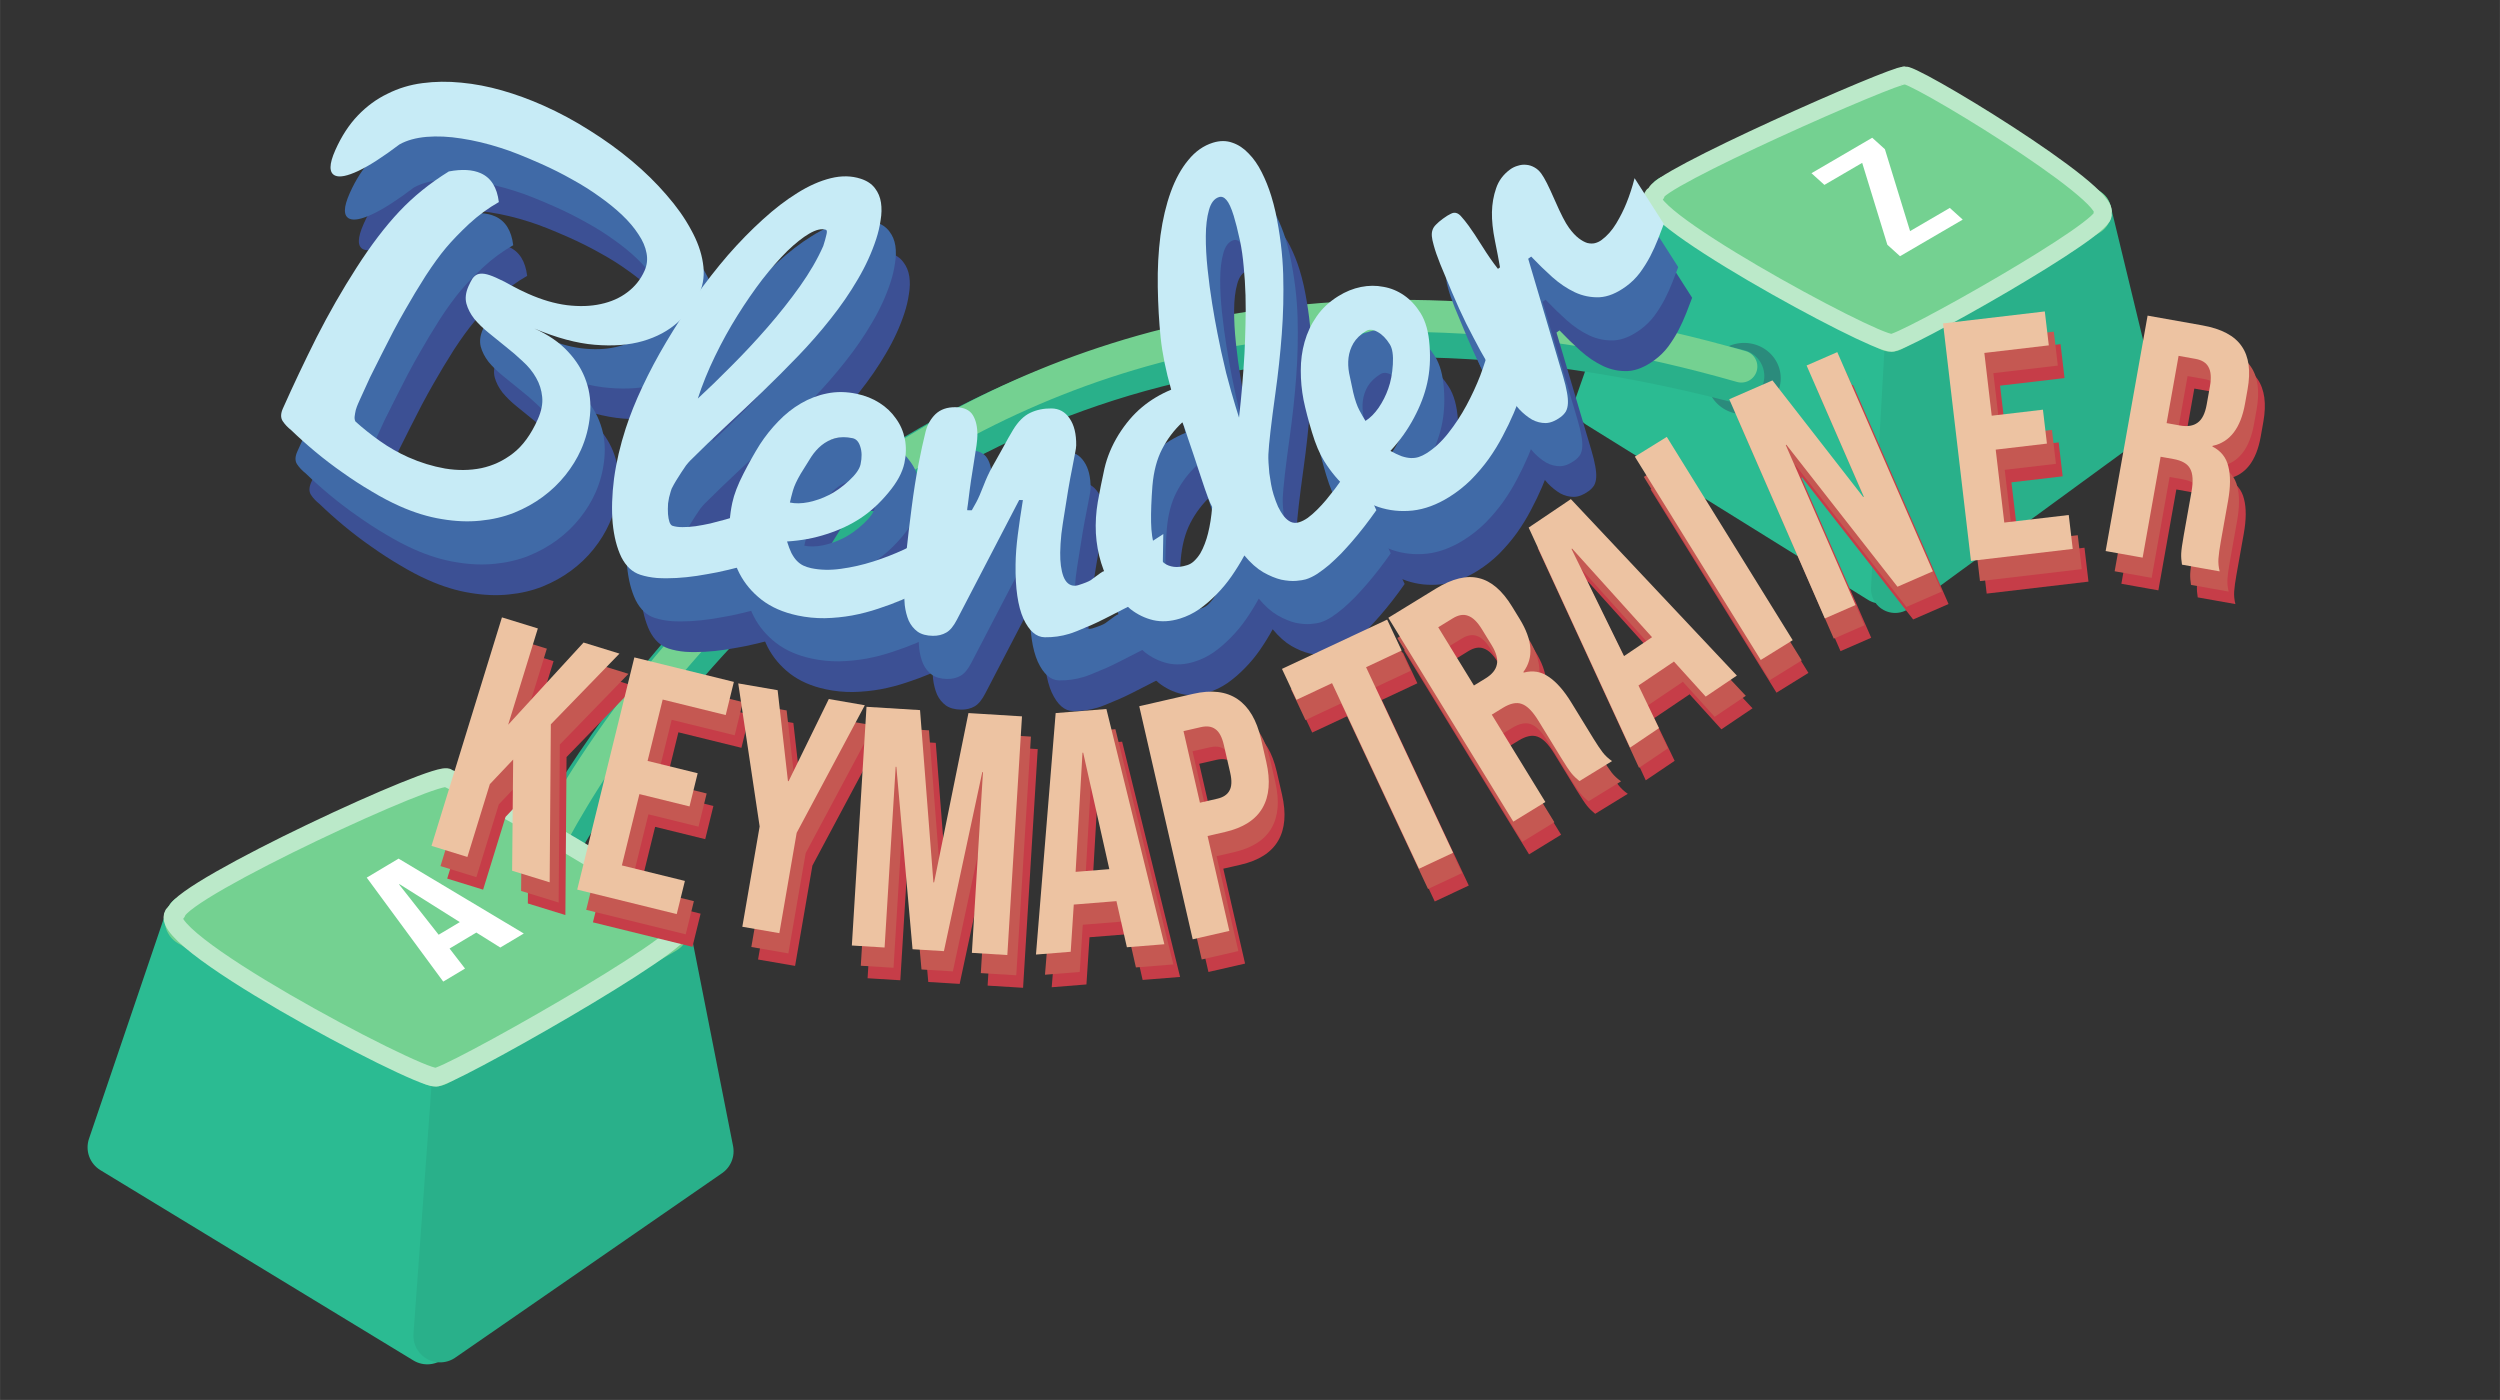 <?xml version="1.0" encoding="UTF-8"?>
<svg id="svg8" width="1405.1" height="786.81" version="1.1" viewBox="0 0 371.76 208.18" xmlns="http://www.w3.org/2000/svg" xmlns:cc="http://creativecommons.org/ns#" xmlns:dc="http://purl.org/dc/elements/1.1/" xmlns:rdf="http://www.w3.org/1999/02/22-rdf-syntax-ns#">
 <rect x="0" y="0" width="371.76" height="208.18" fill="#333333" stroke="none"/>
 <path id="path894" d="m237.8 60.12 10.708-30.494 32.683 19.085-1.496 37.447z" fill="#2bbb92" fill-rule="evenodd" stroke="#2bbb92" stroke-dashoffset="1107.4" stroke-linejoin="round" stroke-width="7.187"/>
 <path id="path896" d="m281.82 87.557 35.798-26.154-7.235-29.888-26.553 20.421z" fill="#29b08a" fill-rule="evenodd" stroke="#29b08a" stroke-dashoffset="1107.4" stroke-linejoin="round" stroke-width="7.187"/>
 <path id="path892" d="m281.19 48.711 29.192-17.195-27.226-17.878-34.648 15.988z" fill="#74d191" fill-rule="evenodd" stroke="#74d191" stroke-dashoffset="1107.4" stroke-linejoin="round" stroke-width="7.187"/>
 <path id="path991" d="m281.24 50.966c0.887 0.615 33.149-17.525 31.406-19.207 1.894-2.792-29.458-21.757-29.492-20.506-1.101-0.358-37.745 15.768-36.894 17.586-5.498 1.768 32.283 22.269 34.98 22.126z" fill="none" stroke="#bbe9c9" stroke-dashoffset="1107.4" stroke-linejoin="round" stroke-width="2.646"/>
 <path id="path1157" d="m280.66 36.397-3.743-12.18-5.619 3.28-1.923-1.739 9.037-5.274 1.884 1.704 3.743 12.18 5.909-3.449 1.923 1.739-9.327 5.443z" fill="#fff"/>
 <path id="path989" d="m258.26 51.103a5.299 5.498 82.32 0 1 6.441 4.133 5.299 5.498 82.32 0 1-4.345 6.257 5.299 5.498 82.32 0 1-6.442-4.132 5.299 5.498 82.32 0 1 4.344-6.258" fill="#2b8b7c" style="paint-order:markers stroke fill"/>
 <path id="path890" d="m66.765 160.64s39.968-143.93 191.63-104.72" fill="none" stroke="#29b08a" stroke-dashoffset="1107.4" stroke-linecap="round" stroke-linejoin="round" stroke-width="7.934"/>
 <path id="path927" d="m80.546 127.3c6.997-14.483 59.013-106.99 178.4-72.793" fill="none" stroke="#74d191" stroke-dashoffset="1107.4" stroke-linecap="round" stroke-linejoin="round" stroke-width="4.763"/>
 <path id="path872" d="m16.983 170.62 11.471-33.776 36.301 20.725-1.222 41.353z" fill="#2bbb92" fill-rule="evenodd" stroke="#2bbb92" stroke-dashoffset="1107.4" stroke-linejoin="round" stroke-width="7.934"/>
 <path id="path876" d="m65.44 198.63 39.677-27.432-6.572-33.252-30.272 21.677z" fill="#29b08a" fill-rule="evenodd" stroke="#29b08a" stroke-dashoffset="1107.4" stroke-linejoin="round" stroke-width="7.934"/>
 <path id="path874" d="m64.756 157.57 33.79-19.624-32.023-19.114-38.069 18.013z" fill="#74d191" fill-rule="evenodd" stroke="#74d191" stroke-dashoffset="1107.4" stroke-linejoin="round" stroke-width="7.934"/>
 <path id="path1154" d="m54.53 130.51 4.736-2.826 18.621 11.137-3.496 2.086-3.614-2.261 0.043 0.038-3.973 2.371 2.3 2.982-3.242 1.935zm13.841 6.615-8.97-5.644-0.064 0.038 5.888 7.484z" fill="#fff"/>
 <path id="path993" d="m64.752 160.18c0.938 0.65 38.246-20.387 36.404-22.164 1.978-2.951-33.419-22.015-34.588-22.292-0.763-1.477-39.371 16.353-40.338 19.933-5.603 2.905 35.672 24.675 38.522 24.523z" fill="none" stroke="#bbe9c9" stroke-dashoffset="1107.4" stroke-linejoin="round" stroke-width="2.796"/>
 <path id="path1039" d="m63.614 32.451q-3.7 2.802-6.132 3.944-2.432 1.142-3.439 0.693-1.385-0.617 0.031-3.795 1.374-3.084 3.348-5.146t4.421-3.236q2.429-1.219 5.189-1.573 2.806-0.372 5.765-0.072 3.005 0.282 6.082 1.163 3.078 0.881 6.13 2.24 3.556 1.584 6.905 3.717 3.363 2.102 6.247 4.518 2.884 2.416 5.145 5.045 2.275 2.597 3.655 5.173 1.425 2.558 1.78 4.979 0.386 2.435-0.525 4.481-1.079 2.423-3.201 4.307-2.09 1.898-5.211 2.808-3.075 0.893-7.147 0.55-4.04-0.329-8.991-2.421 3.115 1.388 4.996 3.432 1.894 2.013 2.711 4.413 0.831 2.369 0.566 5.08-0.251 2.679-1.33 5.102-0.883 1.983-2.329 3.79-1.446 1.807-3.357 3.219-1.911 1.412-4.259 2.365-2.334 0.922-5.052 1.182-2.687 0.274-5.702-0.239-3.029-0.482-6.27-1.926-2.046-0.911-4.185-2.204-2.154-1.261-4.272-2.77-2.101-1.464-4.055-3.089-1.954-1.625-3.614-3.232-0.783-0.613-1.279-1.362-0.465-0.735 0.04-1.868 2.327-5.224 5.018-10.588 2.722-5.35 5.924-10.335 3.215-5.017 6.366-8.365 3.151-3.348 7.368-5.958 2.921-0.547 4.747 0.266 2.297 1.023 2.69 4.291-2.317 1.306-4.421 3.236-2.072 1.943-3.434 3.562-1.362 1.618-3.022 4.16-1.629 2.556-3.044 5.056-0.816 1.409-1.755 3.178-0.893 1.752-1.759 3.441-0.865 1.689-1.699 3.392-0.788 1.685-1.489 3.259-0.112 0.252-0.308 0.692-0.196 0.441-0.344 0.941-0.116 0.514-0.172 0.979-0.042 0.434 0.125 0.735 1.639 1.484 3.646 2.906 2.007 1.422 4.21 2.403 2.675 1.192 5.473 1.684 2.812 0.461 5.38-0.055 2.582-0.547 4.714-2.2 2.177-1.67 3.691-5.069 0.813-1.825 0.653-3.329-0.146-1.536-0.914-2.859-0.737-1.309-1.974-2.426-1.192-1.134-2.534-2.185-1.297-1.068-2.576-2.09-1.248-1.008-2.128-2.08-0.835-1.089-1.149-2.247-0.3-1.19 0.317-2.574 0.294-0.661 0.568-1.105 0.319-0.461 0.742-0.65 0.455-0.175 1.091-0.08 0.668 0.109 1.675 0.558 1.353 0.603 2.399 1.219 1.091 0.599 2.381 1.174 3.021 1.346 5.767 1.701 2.791 0.338 5.051-0.164 2.292-0.488 3.947-1.749 1.701-1.279 2.556-3.199 0.561-1.259 0.299-2.62-0.247-1.392-1.204-2.799-0.912-1.424-2.394-2.839-1.482-1.414-3.377-2.749-1.881-1.366-4.094-2.578-2.199-1.244-4.559-2.295-3.808-1.696-6.029-2.384-3.035-0.975-5.861-1.404-2.78-0.447-5.208-0.246-2.396 0.215-4.006 1.119z" fill="#3c5094"/>
 <path id="path1041" d="m99.411 96.442q-1.769-0.576-2.807-2.617-0.995-2.063-1.288-5.057-0.261-2.983 0.204-6.636 0.508-3.675 1.745-7.475 0.949-2.916 2.484-6.184 1.546-3.301 3.549-6.67 2.003-3.369 4.311-6.676 2.341-3.296 4.848-6.211 2.54-2.905 5.16-5.276 2.631-2.404 5.169-3.969 2.549-1.597 4.953-2.192 2.404-0.594 4.467 0.078 1.409 0.459 2.112 1.412 0.715 0.921 0.897 2.14 0.183 1.219-0.058 2.626-0.197 1.385-0.645 2.761-1.003 3.079-2.768 6.055-1.722 2.954-3.99 5.802-2.224 2.826-4.853 5.558t-5.377 5.387q-2.738 2.623-5.487 5.17-2.706 2.525-5.173 4.982-0.27 0.274-0.638 0.734-0.334 0.471-0.701 1.04-0.356 0.536-0.744 1.171t-0.699 1.258l-0.149 0.459q-0.277 0.852-0.38 1.724-0.059 0.85-0.011 1.591 0.059 0.708 0.226 1.197 0.177 0.456 0.44 0.542 0.622 0.203 1.494 0.197 0.904 0.005 1.927-0.133 1.067-0.16 2.198-0.408 1.142-0.28 2.218-0.582 2.512-0.704 5.359-1.77l0.446 7.754q-3.598 1.147-6.981 1.857-1.469 0.283-3.036 0.533-1.524 0.229-3.037 0.315-1.514 0.087-2.898-0.002-1.374-0.121-2.487-0.484zm8.565-26.196q2.327-2.141 5.032-4.883 2.737-2.732 5.342-5.724 2.605-2.992 4.806-6.08 2.212-3.12 3.477-6.005 0.309-0.95 0.457-1.627 0.191-0.699-0.071-0.784-0.95-0.309-2.469 0.573-1.476 0.86-3.272 2.594-1.764 1.745-3.686 4.198-1.889 2.465-3.699 5.353-1.81 2.889-3.357 6.081-1.536 3.159-2.56 6.304z" fill="#3c5094"/>
 <path id="path1043" d="m122.78 102.5q-3.167-0.674-5.316-2.329-2.115-1.648-3.29-3.906-1.168-2.292-1.438-4.991-0.23-2.726 0.365-5.523 0.402-1.887 1.662-4.331 1.267-2.478 2.439-4.342 1.205-1.857 2.738-3.433 1.54-1.609 3.351-2.668 1.851-1.085 3.91-1.492 2.1-0.434 4.425 0.061 1.887 0.402 3.375 1.353t2.431 2.314q0.984 1.337 1.327 3.03 0.344 1.694-0.065 3.614-0.445 2.089-2.379 4.39-1.9 2.308-4.114 3.774-2.214 1.466-5.05 2.377-2.802 0.918-5.906 1.103 0.312 1.017 0.654 1.724 0.376 0.714 0.81 1.159t0.944 0.694q0.544 0.257 1.184 0.393 2.022 0.43 4.418 0.095 2.43-0.328 4.811-1.089 2.381-0.761 4.569-1.775 2.195-1.047 3.782-2.048l3.386 5.441q-3.618 2.435-7.456 4.084-1.664 0.702-3.557 1.321-1.859 0.626-3.877 1.006-1.977 0.354-4.066 0.403-2.048 0.022-4.069-0.408zm-1.11-16.791q1.213 0.258 2.757-0.047 1.585-0.332 3.006-1.051 1.455-0.712 2.986-2.112t1.76-2.478q0.323-1.516-0.042-2.615-0.331-1.092-1.14-1.264-1.449-0.308-2.608 0.008-1.126 0.324-2.02 1.049-0.853 0.699-1.528 1.718-0.634 0.992-1.551 2.488-0.883 1.503-1.173 2.533-0.29 1.03-0.448 1.772z" fill="#3c5094"/>
 <path id="path1045" d="m138.65 98.271q0.029-2.274 0.343-5.232 0.314-2.993 0.774-6.536 0.46-3.577 1.013-6.43 0.554-2.853 1.062-4.879 0.399-1.58 1.481-2.634 1.116-1.054 2.976-1.03 1.86 0.024 2.569 1.17 0.709 1.146 0.684 3.041-7e-3 0.517-0.122 1.411-0.114 0.86-0.301 1.925-0.151 1.032-0.338 2.166-0.186 1.1-0.377 2.545-0.156 1.411-0.269 2.133-0.112 0.688-0.115 0.929l0.689 0.009q0.212-0.376 0.67-1.197 0.459-0.855 1.065-2.433t1.276-2.774q0.705-1.231 1.305-2.326 0.6-1.129 1.094-1.984 0.493-0.855 0.74-1.265 1.126-1.846 2.548-2.517 1.421-0.671 3.144-0.648 1.722 0.022 2.703 1.482 1.015 1.46 0.982 4.009-5e-3 0.379-0.189 1.272-0.149 0.894-0.407 2.131t-0.593 3.197q-0.301 1.96-0.562 3.507-0.261 1.547-0.453 3.061-0.157 1.514-0.174 2.788-0.028 2.136 0.471 3.52 0.533 1.385 1.67 1.4 0.413 0.005 1.175-0.295 1.142-0.399 1.456-0.705 1.531-1.152 1.599-1.116 0.103 0.036 2.326-1.348 2.779-1.721 6.635-4.221l-0.134 7.716-1.739 1.287q-0.209 0.17-3.261 1.75-4.405 2.286-5.514 2.754-2.703 1.171-3.359 1.335-1.73 0.529-3.624 0.504-1.895-0.025-3.168-2.763-1.239-2.772-1.171-8.043 0.027-2.067 0.333-4.44 0.307-2.408 0.756-5.158l-0.551-0.007-9.257 17.796q-0.742 1.438-1.575 1.909-0.868 0.506-2.005 0.491-1.412-0.018-2.266-0.615-0.853-0.631-1.323-1.636-0.434-1.039-0.59-2.316-0.121-1.311-0.103-2.689z" fill="#3c5094"/>
 <path id="path1047" d="m180.02 73.787q-1.846 1.726-3.016 4-1.148 2.231-1.423 5.418-0.242 3.177-0.202 5.401 0.04 2.224 0.55 3.869 0.204 0.658 0.54 1.276 0.368 0.607 0.927 1.011 0.558 0.404 1.384 0.509t1.978-0.252q0.592-0.184 1.06-0.653 0.501-0.48 0.884-1.104 0.374-0.657 0.651-1.392 0.3-0.778 0.491-1.559 0.452-1.799 0.618-3.942-0.241-0.43-0.613-1.397-0.382-1-1.047-3.03-0.675-2.063-1.116-3.369t-0.81-2.382q-0.337-1.086-0.584-1.767-0.247-0.681-0.27-0.638zm28.86 13.058q-1.776 2.534-3.608 4.652-0.771 0.888-1.64 1.807-0.88 0.886-1.757 1.663-0.888 0.744-1.783 1.346-0.873 0.559-1.695 0.814-0.461 0.143-1.443 0.231-0.95 0.078-2.219-0.178-1.247-0.299-2.69-1.114-1.41-0.825-2.791-2.489-0.85 1.562-1.896 3.076-1.023 1.471-2.259 2.72-1.203 1.238-2.564 2.201-1.338 0.92-2.852 1.389-2.139 0.663-4.004 0.231-1.832-0.442-3.354-1.63-1.499-1.23-2.627-3.009-1.095-1.789-1.738-3.862-0.653-2.106-0.789-4.408-0.114-2.345 0.285-4.669 0.421-2.367 0.988-4.959 0.6-2.603 2.112-5.055 1.545-2.462 3.465-4.067t4.349-2.61q-1.206-4.243-1.568-7.737t-0.428-7.55q-0.066-4.055 0.403-7.663 0.502-3.618 1.532-6.462 1.03-2.844 2.607-4.739 1.567-1.928 3.673-2.581 1.547-0.479 2.888 0.007 1.331 0.453 2.407 1.599 1.099 1.102 1.946 2.787 0.837 1.652 1.418 3.528 0.357 1.152 0.635 2.4 1.01 4.772 1.143 9.276 0.123 4.47-0.21 8.866-0.333 4.395-0.95 8.806-0.939 6.747-1.043 9.088-0.022 0.512 0.018 1.221 0.039 0.709 0.12 1.55 0.103 0.798 0.259 1.651 0.146 0.82 0.381 1.577 0.296 0.954 0.66 1.779 0.397 0.815 0.874 1.424 0.467 0.577 1.017 0.839 0.583 0.252 1.241 0.048 0.625-0.194 1.278-0.648 0.675-0.498 1.365-1.181 0.69-0.683 1.35-1.464 0.682-0.825 1.299-1.629 1.402-1.877 2.856-4.167zm-20.277-40.063q-0.516-2.365-0.934-3.714-0.551-1.777-1.094-2.366-0.51-0.599-1.103-0.416-1.053 0.326-1.49 1.941-0.448 1.581-0.463 3.858-0.016 2.277 0.266 4.931 0.281 2.654 0.676 5.092 0.395 2.438 0.779 4.375t0.563 2.747q0.368 1.653 0.738 3.198 0.393 1.501 0.748 2.762 0.344 1.228 0.63 2.149t0.438 1.415l0.102 0.329q0.55-4.859 0.814-9.594 0.097-2.014 0.144-4.192 0.069-2.221 6e-3 -4.402-0.063-2.181-0.269-4.245-0.174-2.074-0.55-3.869z" fill="#3c5094"/>
 <path id="path1049" d="m219.71 84.888q-2.749 1.712-5.444 2.011-2.666 0.281-5.079-0.53-2.431-0.84-4.499-2.596-2.057-1.803-3.569-4.23-1.02-1.637-1.809-4.272-0.807-2.663-1.256-4.819-0.42-2.173-0.41-4.372-8e-3 -2.228 0.561-4.246 0.58-2.066 1.78-3.788 1.211-1.769 3.229-3.026 1.637-1.02 3.369-1.368 1.732-0.348 3.356-0.021 1.636 0.28 3.058 1.261 1.423 0.981 2.461 2.647 1.129 1.813 1.333 4.811 0.233 2.98-0.344 5.572-0.577 2.592-1.987 5.215-1.381 2.605-3.487 4.892 0.93 0.516 1.668 0.788 0.767 0.253 1.387 0.272 0.621 0.019 1.161-0.155 0.57-0.193 1.126-0.539 1.754-1.093 3.247-2.997 1.522-1.922 2.708-4.122t2.059-4.449q0.854-2.277 1.302-4.099l6.213 1.569q-0.916 4.264-2.535 8.114-0.711 1.661-1.645 3.419-0.905 1.741-2.094 3.415-1.178 1.627-2.648 3.111-1.459 1.437-3.214 2.53zm-12.45-11.321q1.053-0.656 1.953-1.947 0.911-1.339 1.436-2.843 0.554-1.522 0.685-3.592t-0.452-3.006q-0.82-1.316-1.845-1.854-0.996-0.557-1.698-0.119-1.257 0.783-1.872 1.816-0.586 1.014-0.726 2.157-0.129 1.095 0.092 2.297 0.232 1.154 0.609 2.868 0.406 1.695 0.913 2.638 0.506 0.943 0.907 1.586z" fill="#3c5094"/>
 <path id="path1051" d="m228.47 69.796q-0.896-1.222-1.939-2.936-1.063-1.741-2.164-3.71-1.074-1.989-2.133-4.075-1.052-2.134-2.099-4.612-1.068-2.506-1.746-4.188-0.678-1.682-0.988-2.864-0.226-0.774-0.268-1.298-0.043-0.524 0.093-0.922 0.143-0.446 0.519-0.807 0.383-0.409 1.022-0.878 0.722-0.53 1.173-0.731 0.458-0.25 0.856-0.115 0.378 0.107 0.772 0.587 0.422 0.459 1.054 1.321 0.754 1.028 2 3.019 1.246 1.991 2.34 3.368l0.306-0.224q-0.259-1.519-0.749-3.936-0.49-2.417-0.449-4.284 0.041-1.867 0.617-3.528 0.556-1.689 2.084-2.809 0.528-0.387 1.171-0.559 0.622-0.2 1.228-0.131 0.633 0.048 1.222 0.385 0.569 0.309 1.017 0.921 0.346 0.472 0.839 1.435 0.472 0.935 1.165 2.521 0.692 1.585 1.205 2.576 0.492 0.963 0.92 1.547 0.733 1 1.417 1.524 0.683 0.524 1.294 0.717 0.619 0.145 1.13 0.026 0.539-0.139 0.984-0.465 1.25-0.917 2.177-2.45 0.926-1.533 1.529-3.043 0.715-1.763 1.212-3.708l4.349 6.807q-0.376 1.002-0.865 2.257-0.489 1.256-1.158 2.558-0.661 1.254-1.536 2.45-0.867 1.148-2.034 2.004-2.084 1.528-3.973 1.631-1.909 0.076-3.658-0.736-1.769-0.839-3.372-2.269-1.624-1.458-3.13-3.045l-0.445 0.326 5.19 17.511q0.405 1.369 0.574 2.356 0.176 0.939 0.14 1.648-0.035 0.709-0.31 1.209-0.295 0.472-0.795 0.839-1.139 0.835-2.18 0.872-1.061 0.009-2.041-0.512-0.972-0.569-1.865-1.495-0.885-0.974-1.7-2.086z" fill="#3c5094"/>
 <path id="path1024" d="m61.54 27.889q-3.7 2.802-6.132 3.944-2.432 1.142-3.439 0.693-1.385-0.617 0.031-3.795 1.374-3.084 3.348-5.146t4.421-3.236q2.429-1.219 5.189-1.573 2.806-0.372 5.765-0.072 3.005 0.282 6.082 1.163 3.078 0.881 6.13 2.24 3.556 1.584 6.905 3.717 3.363 2.102 6.247 4.518 2.884 2.416 5.145 5.045 2.275 2.597 3.655 5.173 1.425 2.558 1.78 4.979 0.386 2.435-0.525 4.481-1.079 2.423-3.201 4.307-2.09 1.898-5.211 2.808-3.075 0.893-7.147 0.55-4.04-0.329-8.991-2.421 3.115 1.388 4.996 3.432 1.894 2.013 2.711 4.413 0.831 2.369 0.566 5.08-0.251 2.679-1.33 5.102-0.883 1.983-2.329 3.79-1.446 1.807-3.357 3.219-1.911 1.412-4.259 2.365-2.334 0.922-5.052 1.182-2.687 0.274-5.702-0.239-3.029-0.482-6.27-1.926-2.046-0.911-4.185-2.204-2.154-1.261-4.272-2.77-2.101-1.464-4.055-3.089-1.954-1.625-3.614-3.232-0.783-0.613-1.279-1.362-0.465-0.735 0.04-1.868 2.327-5.224 5.018-10.588 2.722-5.35 5.924-10.335 3.215-5.017 6.366-8.365 3.151-3.348 7.368-5.958 2.921-0.547 4.747 0.266 2.297 1.023 2.69 4.291-2.317 1.306-4.421 3.236-2.072 1.943-3.434 3.562-1.362 1.618-3.022 4.16-1.629 2.556-3.044 5.056-0.816 1.409-1.755 3.178-0.893 1.752-1.759 3.441-0.865 1.689-1.699 3.392-0.788 1.685-1.489 3.259-0.112 0.252-0.308 0.692-0.196 0.441-0.344 0.941-0.116 0.514-0.172 0.979-0.042 0.434 0.125 0.735 1.639 1.484 3.646 2.906 2.007 1.422 4.21 2.403 2.675 1.192 5.473 1.684 2.812 0.461 5.38-0.055 2.582-0.547 4.714-2.2 2.177-1.67 3.691-5.069 0.813-1.825 0.653-3.329-0.146-1.536-0.914-2.859-0.737-1.309-1.974-2.426-1.192-1.134-2.534-2.185-1.297-1.068-2.576-2.09-1.248-1.008-2.128-2.08-0.835-1.089-1.149-2.247-0.3-1.19 0.317-2.574 0.294-0.661 0.568-1.105 0.319-0.461 0.742-0.65 0.455-0.175 1.091-0.08 0.668 0.109 1.675 0.558 1.353 0.603 2.399 1.219 1.091 0.599 2.381 1.174 3.021 1.346 5.767 1.701 2.791 0.338 5.051-0.164 2.292-0.488 3.947-1.749 1.701-1.279 2.556-3.199 0.561-1.259 0.299-2.62-0.247-1.392-1.204-2.799-0.912-1.424-2.394-2.839-1.482-1.414-3.377-2.749-1.881-1.366-4.094-2.578-2.199-1.244-4.559-2.295-3.808-1.696-6.029-2.384-3.035-0.975-5.861-1.404-2.78-0.447-5.208-0.246-2.396 0.215-4.006 1.119z" fill="#406aa7"/>
 <path id="path1026" d="m97.337 91.881q-1.769-0.576-2.807-2.617-0.995-2.063-1.288-5.057-0.261-2.983 0.204-6.636 0.508-3.675 1.745-7.475 0.949-2.916 2.484-6.184 1.546-3.301 3.549-6.67 2.003-3.369 4.311-6.676 2.341-3.296 4.848-6.211 2.54-2.905 5.16-5.276 2.631-2.404 5.169-3.969 2.549-1.597 4.953-2.192 2.404-0.594 4.467 0.078 1.409 0.459 2.112 1.412 0.715 0.921 0.897 2.14 0.183 1.219-0.058 2.626-0.197 1.385-0.645 2.761-1.003 3.079-2.768 6.055-1.722 2.954-3.99 5.802-2.224 2.826-4.853 5.558t-5.377 5.387q-2.738 2.623-5.487 5.17-2.706 2.525-5.173 4.982-0.27 0.274-0.638 0.734-0.334 0.471-0.701 1.04-0.356 0.536-0.744 1.171t-0.699 1.258l-0.149 0.459q-0.277 0.852-0.38 1.724-0.059 0.85-0.011 1.591 0.059 0.708 0.226 1.197 0.177 0.456 0.44 0.542 0.622 0.203 1.494 0.197 0.904 0.005 1.927-0.133 1.067-0.16 2.198-0.408 1.142-0.28 2.218-0.582 2.512-0.704 5.359-1.77l0.446 7.754q-3.598 1.147-6.981 1.857-1.469 0.283-3.036 0.533-1.524 0.229-3.037 0.315-1.514 0.087-2.898-0.002-1.374-0.121-2.487-0.484zm8.565-26.196q2.327-2.141 5.032-4.883 2.737-2.732 5.342-5.724 2.605-2.992 4.806-6.08 2.212-3.12 3.477-6.005 0.309-0.95 0.457-1.627 0.191-0.699-0.071-0.784-0.95-0.309-2.469 0.573-1.476 0.86-3.272 2.594-1.764 1.745-3.686 4.198-1.889 2.465-3.699 5.353-1.81 2.889-3.357 6.081-1.536 3.159-2.56 6.304z" fill="#406aa7"/>
 <path id="path1028" d="m120.71 97.936q-3.167-0.674-5.316-2.329-2.115-1.648-3.29-3.906-1.168-2.292-1.438-4.991-0.23-2.726 0.365-5.523 0.402-1.887 1.662-4.331 1.267-2.478 2.439-4.342 1.205-1.857 2.738-3.433 1.54-1.609 3.351-2.668 1.851-1.085 3.91-1.492 2.1-0.434 4.425 0.061 1.887 0.402 3.375 1.353t2.431 2.314q0.984 1.337 1.327 3.03 0.344 1.694-0.065 3.614-0.445 2.089-2.379 4.39-1.9 2.308-4.114 3.774-2.214 1.466-5.05 2.377-2.802 0.918-5.906 1.103 0.312 1.017 0.654 1.724 0.376 0.714 0.81 1.159t0.944 0.694q0.544 0.257 1.184 0.393 2.022 0.43 4.418 0.095 2.43-0.328 4.811-1.089 2.381-0.761 4.569-1.775 2.195-1.047 3.782-2.048l3.386 5.441q-3.618 2.435-7.456 4.084-1.664 0.702-3.557 1.321-1.859 0.626-3.877 1.006-1.977 0.354-4.066 0.403-2.048 0.022-4.069-0.408zm-1.11-16.791q1.213 0.258 2.757-0.047 1.585-0.332 3.006-1.051 1.455-0.712 2.986-2.112t1.76-2.478q0.323-1.516-0.042-2.615-0.331-1.092-1.14-1.264-1.449-0.308-2.608 0.008-1.126 0.324-2.02 1.049-0.853 0.699-1.528 1.718-0.634 0.992-1.551 2.488-0.883 1.503-1.173 2.533-0.29 1.03-0.448 1.772z" fill="#406aa7"/>
 <path id="path1030" d="m136.58 93.709q0.029-2.274 0.343-5.232 0.314-2.993 0.774-6.536 0.46-3.577 1.013-6.43 0.554-2.853 1.062-4.879 0.399-1.58 1.481-2.634 1.116-1.054 2.976-1.03 1.86 0.024 2.569 1.17 0.709 1.146 0.684 3.041-7e-3 0.517-0.122 1.411-0.114 0.86-0.301 1.925-0.151 1.032-0.338 2.166-0.186 1.1-0.377 2.545-0.156 1.411-0.269 2.133-0.112 0.688-0.115 0.929l0.689 0.009q0.212-0.376 0.67-1.197 0.459-0.855 1.065-2.433t1.276-2.774q0.705-1.231 1.305-2.326 0.6-1.129 1.094-1.984 0.493-0.855 0.74-1.265 1.126-1.846 2.548-2.517 1.421-0.671 3.144-0.648 1.722 0.022 2.703 1.482 1.015 1.46 0.982 4.009-5e-3 0.379-0.189 1.272-0.149 0.894-0.407 2.131t-0.593 3.197q-0.301 1.96-0.562 3.507-0.261 1.547-0.453 3.061-0.157 1.514-0.174 2.788-0.028 2.136 0.471 3.52 0.533 1.385 1.67 1.4 0.413 0.005 1.175-0.295 1.142-0.399 1.456-0.705 1.531-1.152 1.599-1.116 0.103 0.036 2.326-1.348 2.779-1.721 6.635-4.221l-0.134 7.716-1.739 1.287q-0.209 0.17-3.261 1.75-4.405 2.286-5.514 2.754-2.703 1.171-3.359 1.335-1.73 0.529-3.624 0.504-1.895-0.025-3.168-2.763-1.239-2.772-1.171-8.043 0.027-2.067 0.333-4.44 0.307-2.408 0.756-5.158l-0.551-0.007-9.257 17.796q-0.742 1.438-1.575 1.909-0.868 0.506-2.005 0.491-1.412-0.018-2.266-0.615-0.853-0.631-1.323-1.636-0.434-1.039-0.59-2.316-0.121-1.311-0.103-2.689z" fill="#406aa7"/>
 <path id="path1032" d="m177.95 69.225q-1.846 1.726-3.016 4-1.148 2.231-1.423 5.418-0.242 3.177-0.202 5.401 0.04 2.224 0.55 3.869 0.204 0.658 0.54 1.276 0.368 0.607 0.927 1.011 0.558 0.404 1.384 0.509t1.978-0.252q0.592-0.184 1.06-0.653 0.501-0.48 0.884-1.104 0.374-0.657 0.651-1.392 0.3-0.778 0.491-1.559 0.452-1.799 0.618-3.942-0.241-0.43-0.613-1.397-0.382-1-1.047-3.03-0.675-2.063-1.116-3.369-0.441-1.306-0.81-2.382-0.337-1.086-0.584-1.767-0.247-0.681-0.27-0.638zm28.86 13.058q-1.776 2.534-3.608 4.652-0.771 0.888-1.64 1.807-0.88 0.886-1.757 1.663-0.888 0.744-1.783 1.346-0.873 0.559-1.695 0.814-0.461 0.143-1.443 0.231-0.95 0.078-2.219-0.178-1.247-0.299-2.69-1.114-1.41-0.825-2.791-2.489-0.85 1.562-1.896 3.076-1.023 1.471-2.259 2.72-1.203 1.238-2.564 2.201-1.338 0.92-2.852 1.389-2.139 0.663-4.004 0.231-1.832-0.442-3.354-1.63-1.499-1.23-2.627-3.009-1.095-1.789-1.738-3.862-0.653-2.106-0.789-4.408-0.114-2.345 0.285-4.669 0.421-2.367 0.988-4.959 0.6-2.603 2.112-5.055 1.545-2.462 3.465-4.067t4.349-2.61q-1.206-4.243-1.568-7.737-0.362-3.495-0.428-7.55-0.066-4.055 0.403-7.663 0.502-3.618 1.532-6.462t2.607-4.739q1.567-1.928 3.673-2.581 1.547-0.479 2.888 0.007 1.331 0.453 2.407 1.599 1.099 1.102 1.946 2.787 0.837 1.652 1.418 3.528 0.357 1.152 0.635 2.4 1.01 4.772 1.143 9.276 0.123 4.47-0.21 8.866-0.333 4.395-0.95 8.806-0.939 6.747-1.043 9.088-0.022 0.512 0.018 1.221 0.039 0.709 0.12 1.55 0.103 0.798 0.259 1.651 0.146 0.82 0.381 1.577 0.296 0.954 0.66 1.779 0.397 0.815 0.874 1.424 0.467 0.577 1.017 0.839 0.583 0.252 1.241 0.048 0.625-0.194 1.278-0.648 0.675-0.498 1.365-1.181 0.69-0.683 1.35-1.464 0.682-0.825 1.299-1.629 1.402-1.877 2.856-4.167zm-20.277-40.063q-0.516-2.365-0.934-3.714-0.551-1.777-1.094-2.366-0.51-0.599-1.103-0.416-1.053 0.326-1.49 1.941-0.448 1.581-0.463 3.858-0.016 2.277 0.266 4.931 0.281 2.654 0.676 5.092 0.395 2.438 0.779 4.375t0.563 2.747q0.368 1.653 0.738 3.198 0.393 1.501 0.748 2.762 0.344 1.228 0.63 2.149t0.438 1.415l0.102 0.329q0.55-4.859 0.814-9.594 0.097-2.014 0.144-4.192 0.069-2.221 6e-3 -4.402-0.063-2.181-0.269-4.245-0.174-2.074-0.55-3.869z" fill="#406aa7"/>
 <path id="path1034" d="m217.63 80.326q-2.749 1.712-5.444 2.011-2.666 0.281-5.079-0.53-2.431-0.84-4.499-2.596-2.057-1.803-3.569-4.23-1.02-1.637-1.809-4.272-0.807-2.663-1.256-4.819-0.42-2.173-0.41-4.372-8e-3 -2.228 0.561-4.246 0.58-2.066 1.78-3.788 1.211-1.769 3.229-3.026 1.637-1.02 3.369-1.368 1.732-0.348 3.356-0.021 1.636 0.28 3.058 1.261 1.423 0.981 2.461 2.647 1.129 1.813 1.333 4.811 0.233 2.98-0.344 5.572-0.577 2.592-1.987 5.215-1.381 2.605-3.487 4.892 0.93 0.516 1.668 0.788 0.767 0.253 1.387 0.272 0.621 0.019 1.161-0.155 0.57-0.193 1.126-0.539 1.754-1.093 3.247-2.997 1.522-1.922 2.708-4.122t2.059-4.449q0.854-2.277 1.302-4.099l6.213 1.569q-0.916 4.264-2.535 8.114-0.711 1.661-1.645 3.419-0.905 1.741-2.094 3.415-1.178 1.627-2.648 3.111-1.459 1.437-3.214 2.53zm-12.45-11.321q1.053-0.656 1.953-1.947 0.911-1.339 1.436-2.843 0.554-1.522 0.685-3.592t-0.452-3.006q-0.82-1.316-1.845-1.854-0.996-0.557-1.698-0.119-1.257 0.783-1.872 1.816-0.586 1.014-0.726 2.157-0.129 1.095 0.092 2.297 0.232 1.154 0.609 2.868 0.406 1.695 0.913 2.638 0.506 0.943 0.907 1.586z" fill="#406aa7"/>
 <path id="path1036" d="m226.4 65.235q-0.896-1.222-1.939-2.936-1.063-1.741-2.164-3.71-1.074-1.989-2.133-4.075-1.052-2.134-2.099-4.612-1.068-2.506-1.746-4.188-0.678-1.682-0.988-2.864-0.226-0.774-0.268-1.298-0.043-0.524 0.093-0.922 0.143-0.446 0.519-0.807 0.383-0.409 1.022-0.878 0.722-0.53 1.173-0.731 0.458-0.25 0.856-0.115 0.378 0.107 0.772 0.587 0.422 0.459 1.054 1.321 0.754 1.028 2 3.019 1.246 1.991 2.34 3.368l0.306-0.224q-0.259-1.519-0.749-3.936-0.49-2.417-0.449-4.284 0.041-1.867 0.617-3.528 0.556-1.689 2.084-2.809 0.528-0.387 1.171-0.559 0.622-0.2 1.228-0.131 0.633 0.048 1.222 0.385 0.569 0.309 1.017 0.921 0.346 0.472 0.839 1.435 0.472 0.935 1.165 2.521 0.692 1.585 1.205 2.576 0.492 0.963 0.92 1.547 0.733 1 1.417 1.524 0.683 0.524 1.294 0.717 0.619 0.145 1.13 0.026 0.539-0.139 0.984-0.465 1.25-0.917 2.177-2.45 0.926-1.533 1.529-3.043 0.715-1.763 1.212-3.708l4.349 6.807q-0.376 1.002-0.865 2.257-0.489 1.256-1.158 2.558-0.661 1.254-1.536 2.45-0.867 1.148-2.034 2.004-2.084 1.528-3.973 1.631-1.909 0.076-3.658-0.736-1.769-0.839-3.372-2.269-1.624-1.458-3.13-3.045l-0.445 0.326 5.19 17.511q0.405 1.369 0.574 2.356 0.176 0.939 0.14 1.648-0.035 0.709-0.31 1.209-0.295 0.472-0.795 0.839-1.139 0.835-2.18 0.872-1.061 0.009-2.041-0.512-0.972-0.569-1.865-1.495-0.885-0.974-1.7-2.086z" fill="#406aa7"/>
 <path id="path1108" d="m76.974 96.673 5.34 1.647-4.416 14.321 11.212-12.225 5.34 1.647-10.206 10.515-0.174 23.496-5.583-1.721 0.155-16.538-3.468 3.662-3.338 10.825-5.34-1.647z" fill="#c63d48"/>
 <path id="path1110" d="m96.666 102.63 14.798 3.642-1.214 4.933-9.372-2.306-2.246 9.126 7.449 1.833-1.214 4.933-7.449-1.833-2.61 10.606 9.372 2.306-1.214 4.933-14.798-3.642z" fill="#c63d48"/>
 <path id="path1112" d="m115.3 127.77-3.183-21.273 5.857 1.011 1.533 13.514 0.1 0.017 5.976-12.217 5.356 0.925-10.133 18.974-2.576 14.918-5.506-0.951z" fill="#c63d48"/>
 <path id="path1114" d="m131.19 109.98 7.961 0.489 1.99 25.621 0.101 6e-3 5.109-25.185 7.961 0.489-2.179 35.493-5.273-0.324 1.649-26.873-0.101-6e-3 -5.706 26.624-4.665-0.286-2.407-27.122-0.101-6e-3 -1.649 26.873-4.868-0.299z" fill="#c63d48"/>
 <path id="path1116" d="m159.32 110.9 7.545-0.606 8.618 34.983-5.57 0.447-1.578-6.957 8e-3 0.101-6.33 0.508-0.456 7.019-5.165 0.415zm7.979 23.21-3.888-17.321-0.101 8e-3 -1.024 17.716z" fill="#c63d48"/>
 <path id="path1118" d="m171.75 109.88 8.021-1.84q4.06-0.931 6.59 0.782 2.53 1.713 3.495 5.922l0.784 3.417q0.965 4.209-0.565 6.853t-5.59 3.576l-2.575 0.591 3.237 14.112-5.447 1.249zm11.599 13.757q1.337-0.307 1.81-1.197 0.523-0.902 0.114-2.684l-0.943-4.11q-0.409-1.782-1.272-2.366-0.814-0.595-2.151-0.288l-2.575 0.591 2.442 10.646z" fill="#c63d48"/>
 <path id="path1120" d="m200.42 106.46-5.29 2.479-2.156-4.6 15.64-7.33 2.156 4.6-5.29 2.479 12.935 27.599-5.06 2.371z" fill="#c63d48"/>
 <path id="path1122" d="m208.79 96.735 7.059-4.329q3.681-2.257 6.432-1.561 2.725 0.653 4.902 4.204l1.142 1.862q2.894 4.72 0.547 7.888l0.053 0.087q2.051-0.543 3.726 0.635 1.719 1.151 3.365 3.836l3.266 5.327q0.797 1.299 1.388 2.069 0.565 0.726 1.389 1.294l-4.85 2.974q-0.711-0.577-1.196-1.173-0.485-0.596-1.521-2.285l-3.399-5.543q-1.275-2.079-2.472-2.477-1.154-0.424-2.8 0.585l-1.646 1.009 7.967 12.992-4.764 2.921zm14.463 9.009q1.429-0.876 1.671-2.037 0.285-1.188-0.777-2.92l-1.434-2.338q-1.009-1.646-2.067-2.01-1.014-0.391-2.27 0.379l-2.165 1.328 5.311 8.661z" fill="#c63d48"/>
 <path id="path1124" d="m229.65 83.321 6.275-4.233 24.686 26.242-4.633 3.125-4.791-5.286 0.057 0.084-5.264 3.551 3.049 6.338-4.296 2.897zm18.348 16.301-11.892-13.18-0.084 0.057 7.807 15.935z" fill="#c63d48"/>
 <path id="path1126" d="m245.45 72.776 4.751-2.942 18.723 30.232-4.751 2.942z" fill="#c63d48"/>
 <path id="path1128" d="m259.48 64.234 6.426-2.802 13.491 17.338 0.093-0.041-8.509-19.511 4.563-1.99 14.215 32.595-5.262 2.295-16.523-21.114-0.093 0.041 10.377 23.795-4.563 1.99z" fill="#c63d48"/>
 <path id="path1130" d="m291.28 52.958 15.136-1.78 0.593 5.045-9.586 1.127 1.097 9.334 7.618-0.896 0.593 5.045-7.618 0.896 1.276 10.847 9.586-1.127 0.593 5.045-15.136 1.78z" fill="#c63d48"/>
 <path id="path1132" d="m321.7 51.8 8.152 1.453q4.251 0.758 5.845 3.106 1.603 2.298 0.872 6.399l-0.383 2.151q-0.971 5.451-4.831 6.26l-0.018 0.1q1.893 0.957 2.364 2.95 0.52 2.002-0.032 5.103l-1.096 6.152q-0.267 1.5-0.337 2.468-0.06 0.918 0.179 1.89l-5.601-0.998q-0.149-0.904-0.115-1.672 0.034-0.768 0.381-2.719l1.141-6.402q0.428-2.401-0.203-3.493-0.581-1.084-2.481-1.423l-1.901-0.339-2.674 15.004-5.501-0.98zm4.828 16.341q1.65 0.294 2.602-0.413 1.002-0.699 1.358-2.699l0.481-2.701q0.339-1.901-0.21-2.875-0.499-0.966-1.949-1.224l-2.501-0.446-1.782 10.002z" fill="#c63d48"/>
 <path id="path1081" d="m75.974 94.814 5.34 1.647-4.416 14.321 11.212-12.225 5.34 1.647-10.206 10.515-0.174 23.496-5.583-1.721 0.155-16.538-3.468 3.662-3.338 10.825-5.34-1.647z" fill="#c55852"/>
 <path id="path1083" d="m95.666 100.77 14.798 3.642-1.214 4.933-9.372-2.306-2.246 9.126 7.449 1.833-1.214 4.933-7.449-1.833-2.61 10.606 9.372 2.306-1.214 4.933-14.799-3.642z" fill="#c55852"/>
 <path id="path1085" d="m114.3 125.91-3.183-21.273 5.857 1.011 1.533 13.514 0.1 0.017 5.976-12.217 5.356 0.925-10.133 18.974-2.576 14.918-5.506-0.951z" fill="#c55852"/>
 <path id="path1087" d="m130.18 108.12 7.961 0.489 1.99 25.621 0.101 6e-3 5.109-25.185 7.961 0.489-2.179 35.493-5.273-0.324 1.649-26.873-0.101-6e-3 -5.706 26.624-4.665-0.286-2.407-27.122-0.101-6e-3 -1.649 26.873-4.868-0.299z" fill="#c55852"/>
 <path id="path1089" d="m158.32 109.04 7.545-0.606 8.618 34.983-5.57 0.447-1.578-6.957 8e-3 0.101-6.33 0.508-0.456 7.019-5.165 0.415zm7.979 23.21-3.888-17.321-0.101 8e-3 -1.024 17.716z" fill="#c55852"/>
 <path id="path1091" d="m170.75 108.02 8.021-1.84q4.06-0.931 6.59 0.782 2.53 1.713 3.495 5.922l0.784 3.417q0.965 4.209-0.565 6.853t-5.59 3.576l-2.575 0.591 3.237 14.112-5.447 1.249zm11.599 13.757q1.337-0.307 1.81-1.197 0.523-0.902 0.114-2.684l-0.943-4.11q-0.409-1.782-1.272-2.366-0.814-0.595-2.151-0.288l-2.575 0.591 2.442 10.646z" fill="#c55852"/>
 <path id="path1093" d="m199.42 104.6-5.29 2.479-2.156-4.6 15.64-7.33 2.156 4.6-5.29 2.479 12.935 27.599-5.06 2.371z" fill="#c55852"/>
 <path id="path1095" d="m207.79 94.877 7.059-4.329q3.681-2.257 6.432-1.561 2.725 0.653 4.902 4.204l1.142 1.862q2.894 4.72 0.547 7.888l0.053 0.087q2.051-0.543 3.726 0.635 1.719 1.151 3.365 3.836l3.266 5.327q0.797 1.299 1.388 2.069 0.565 0.726 1.389 1.294l-4.85 2.974q-0.711-0.577-1.196-1.173-0.485-0.596-1.521-2.285l-3.399-5.543q-1.275-2.079-2.472-2.477-1.154-0.424-2.8 0.585l-1.646 1.009 7.967 12.992-4.764 2.921zm14.463 9.009q1.429-0.876 1.671-2.037 0.285-1.188-0.777-2.92l-1.434-2.339q-1.009-1.646-2.067-2.01-1.014-0.391-2.27 0.379l-2.165 1.328 5.311 8.661z" fill="#c55852"/>
 <path id="path1097" d="m228.65 81.463 6.275-4.233 24.686 26.242-4.633 3.125-4.791-5.286 0.057 0.084-5.264 3.551 3.049 6.338-4.296 2.897zm18.348 16.301-11.892-13.18-0.084 0.057 7.807 15.935z" fill="#c55852"/>
 <path id="path1099" d="m244.45 70.918 4.751-2.942 18.723 30.232-4.751 2.942z" fill="#c55852"/>
 <path id="path1101" d="m258.48 62.376 6.426-2.802 13.491 17.338 0.093-0.041-8.509-19.511 4.563-1.99 14.215 32.595-5.262 2.295-16.523-21.114-0.093 0.041 10.377 23.795-4.563 1.99z" fill="#c55852"/>
 <path id="path1103" d="m290.28 51.099 15.136-1.78 0.593 5.045-9.586 1.127 1.097 9.334 7.618-0.896 0.593 5.045-7.618 0.896 1.276 10.847 9.586-1.127 0.593 5.045-15.136 1.78z" fill="#c55852"/>
 <path id="path1105" d="m320.7 49.941 8.152 1.453q4.251 0.758 5.845 3.106 1.603 2.298 0.872 6.399l-0.383 2.151q-0.971 5.451-4.831 6.26l-0.018 0.1q1.893 0.957 2.364 2.95 0.52 2.002-0.032 5.103l-1.096 6.152q-0.267 1.5-0.337 2.468-0.06 0.918 0.179 1.89l-5.601-0.998q-0.149-0.904-0.115-1.672 0.034-0.768 0.381-2.719l1.141-6.402q0.428-2.401-0.203-3.493-0.581-1.084-2.481-1.423l-1.901-0.339-2.674 15.004-5.501-0.98zm4.828 16.341q1.65 0.294 2.602-0.413 1.002-0.699 1.358-2.699l0.481-2.701q0.339-1.901-0.21-2.875-0.499-0.966-1.949-1.224l-2.501-0.446-1.782 10.002z" fill="#c55852"/>
 <path id="path1009" d="m59.402 21.475q-3.7 2.802-6.132 3.944-2.432 1.142-3.439 0.693-1.385-0.617 0.031-3.795 1.374-3.084 3.348-5.146t4.421-3.236q2.429-1.219 5.189-1.573 2.806-0.372 5.765-0.072 3.005 0.282 6.082 1.163 3.078 0.881 6.13 2.24 3.556 1.584 6.905 3.717 3.363 2.102 6.247 4.518 2.884 2.416 5.145 5.045 2.275 2.597 3.655 5.173 1.425 2.558 1.78 4.979 0.386 2.435-0.525 4.481-1.079 2.423-3.201 4.307-2.09 1.898-5.211 2.808-3.075 0.893-7.147 0.55-4.04-0.329-8.991-2.421 3.115 1.388 4.996 3.432 1.894 2.013 2.711 4.413 0.831 2.369 0.566 5.08-0.251 2.679-1.33 5.102-0.883 1.983-2.329 3.79-1.446 1.807-3.357 3.219-1.911 1.412-4.259 2.365-2.334 0.922-5.052 1.182-2.687 0.274-5.702-0.239-3.029-0.482-6.27-1.926-2.046-0.911-4.185-2.204-2.154-1.261-4.272-2.77-2.101-1.464-4.055-3.089-1.954-1.625-3.614-3.232-0.783-0.613-1.279-1.362-0.465-0.735 0.04-1.868 2.327-5.224 5.018-10.588 2.722-5.35 5.924-10.335 3.215-5.017 6.366-8.365 3.151-3.348 7.368-5.958 2.921-0.547 4.747 0.266 2.297 1.023 2.69 4.291-2.317 1.306-4.421 3.236-2.072 1.943-3.434 3.562-1.362 1.618-3.022 4.16-1.629 2.556-3.044 5.056-0.816 1.409-1.755 3.178-0.893 1.752-1.759 3.441-0.865 1.689-1.699 3.392-0.788 1.685-1.489 3.259-0.112 0.252-0.308 0.692-0.196 0.441-0.344 0.941-0.116 0.514-0.172 0.979-0.042 0.434 0.125 0.735 1.639 1.484 3.646 2.906 2.007 1.422 4.21 2.403 2.675 1.192 5.473 1.684 2.812 0.461 5.38-0.055 2.582-0.547 4.714-2.2 2.177-1.67 3.691-5.069 0.813-1.825 0.653-3.329-0.146-1.536-0.914-2.859-0.737-1.309-1.974-2.426-1.192-1.134-2.534-2.185-1.297-1.068-2.576-2.09-1.248-1.008-2.128-2.08-0.835-1.089-1.149-2.247-0.3-1.19 0.317-2.574 0.294-0.661 0.568-1.105 0.319-0.461 0.742-0.65 0.455-0.175 1.091-0.08 0.668 0.109 1.675 0.558 1.353 0.603 2.399 1.219 1.091 0.599 2.381 1.174 3.021 1.346 5.767 1.701 2.791 0.338 5.051-0.164 2.292-0.488 3.947-1.749 1.701-1.279 2.556-3.199 0.561-1.259 0.299-2.62-0.247-1.392-1.204-2.799-0.912-1.424-2.394-2.839-1.482-1.414-3.377-2.749-1.881-1.366-4.094-2.578-2.199-1.244-4.559-2.295-3.808-1.696-6.029-2.384-3.035-0.975-5.861-1.404-2.78-0.447-5.208-0.246-2.396 0.215-4.006 1.119z" fill="#c7ebf6"/>
 <path id="path1011" d="m95.199 85.466q-1.769-0.576-2.807-2.617-0.995-2.063-1.288-5.057-0.261-2.983 0.204-6.636 0.508-3.675 1.745-7.475 0.949-2.916 2.484-6.184 1.546-3.301 3.549-6.67 2.003-3.369 4.311-6.676 2.341-3.296 4.848-6.211 2.54-2.905 5.16-5.276 2.631-2.404 5.169-3.969 2.549-1.597 4.953-2.192 2.404-0.594 4.467 0.078 1.409 0.459 2.112 1.412 0.715 0.921 0.897 2.14 0.183 1.219-0.058 2.626-0.197 1.385-0.645 2.761-1.003 3.079-2.768 6.055-1.722 2.954-3.99 5.802-2.224 2.826-4.853 5.558t-5.377 5.387q-2.738 2.623-5.487 5.17-2.706 2.525-5.173 4.982-0.27 0.274-0.638 0.734-0.334 0.471-0.701 1.04-0.356 0.536-0.744 1.171t-0.699 1.258l-0.149 0.459q-0.277 0.852-0.38 1.724-0.059 0.85-0.011 1.591 0.059 0.708 0.226 1.197 0.177 0.456 0.44 0.542 0.622 0.203 1.494 0.197 0.904 0.005 1.927-0.133 1.067-0.16 2.198-0.408 1.142-0.28 2.218-0.582 2.512-0.704 5.359-1.77l0.446 7.754q-3.598 1.147-6.981 1.857-1.469 0.283-3.036 0.533-1.524 0.229-3.037 0.315-1.514 0.087-2.898-0.002-1.374-0.121-2.487-0.484zm8.565-26.196q2.327-2.141 5.032-4.883 2.737-2.732 5.342-5.724 2.605-2.992 4.806-6.08 2.212-3.12 3.477-6.005 0.309-0.95 0.457-1.627 0.191-0.699-0.071-0.784-0.95-0.309-2.469 0.573-1.476 0.86-3.272 2.594-1.764 1.745-3.686 4.198-1.889 2.465-3.699 5.353-1.81 2.889-3.357 6.081-1.536 3.159-2.56 6.304z" fill="#c7ebf6"/>
 <path id="path1013" d="m118.57 91.521q-3.167-0.674-5.316-2.329-2.115-1.648-3.29-3.906-1.168-2.292-1.438-4.991-0.23-2.726 0.365-5.523 0.402-1.887 1.662-4.331 1.267-2.478 2.439-4.342 1.205-1.857 2.738-3.433 1.54-1.609 3.351-2.668 1.851-1.085 3.91-1.492 2.1-0.434 4.425 0.061 1.887 0.402 3.375 1.353t2.431 2.314q0.984 1.337 1.327 3.03 0.344 1.694-0.065 3.614-0.445 2.089-2.379 4.39-1.9 2.308-4.114 3.774-2.214 1.466-5.05 2.377-2.802 0.918-5.906 1.103 0.312 1.017 0.654 1.724 0.376 0.714 0.81 1.159t0.944 0.694q0.544 0.257 1.184 0.393 2.022 0.43 4.418 0.095 2.43-0.328 4.811-1.089 2.381-0.761 4.569-1.775 2.195-1.047 3.782-2.048l3.386 5.441q-3.618 2.435-7.456 4.084-1.664 0.702-3.557 1.321-1.859 0.626-3.877 1.006-1.977 0.354-4.066 0.403-2.048 0.022-4.069-0.408zm-1.11-16.791q1.213 0.258 2.757-0.047 1.585-0.332 3.006-1.051 1.455-0.712 2.986-2.112t1.76-2.478q0.323-1.516-0.042-2.615-0.331-1.092-1.14-1.264-1.449-0.308-2.608 0.008-1.126 0.324-2.02 1.049-0.853 0.699-1.528 1.718-0.634 0.992-1.551 2.488-0.883 1.503-1.173 2.533-0.29 1.03-0.448 1.772z" fill="#c7ebf6"/>
 <path id="path1015" d="m134.44 87.295q0.029-2.274 0.343-5.232 0.314-2.993 0.774-6.536 0.46-3.577 1.013-6.43 0.554-2.853 1.062-4.879 0.399-1.58 1.481-2.634 1.116-1.054 2.976-1.03 1.86 0.024 2.569 1.17 0.709 1.146 0.684 3.041-7e-3 0.517-0.122 1.411-0.114 0.86-0.301 1.925-0.151 1.032-0.338 2.166-0.186 1.1-0.377 2.545-0.156 1.411-0.269 2.133-0.112 0.688-0.115 0.929l0.689 0.009q0.212-0.376 0.67-1.197 0.459-0.855 1.065-2.433t1.276-2.774q0.705-1.231 1.305-2.326 0.6-1.129 1.094-1.984 0.493-0.855 0.74-1.265 1.126-1.846 2.548-2.517 1.421-0.671 3.144-0.648 1.722 0.022 2.703 1.482 1.015 1.46 0.982 4.009-5e-3 0.379-0.189 1.272-0.149 0.894-0.407 2.131t-0.593 3.197q-0.301 1.96-0.562 3.507-0.261 1.547-0.453 3.061-0.157 1.514-0.174 2.788-0.028 2.136 0.471 3.52 0.533 1.385 1.67 1.4 0.413 0.005 1.175-0.295 1.142-0.399 1.456-0.705 1.531-1.152 1.599-1.116 0.103 0.036 2.326-1.348 2.779-1.721 6.635-4.221l-0.134 7.716-1.739 1.287q-0.209 0.17-3.261 1.75-4.405 2.286-5.514 2.754-2.703 1.171-3.359 1.335-1.73 0.529-3.624 0.504-1.895-0.024-3.168-2.763-1.239-2.772-1.171-8.043 0.027-2.067 0.333-4.44 0.307-2.408 0.756-5.158l-0.551-0.007-9.257 17.796q-0.742 1.438-1.575 1.909-0.868 0.506-2.005 0.491-1.412-0.018-2.266-0.615-0.853-0.631-1.323-1.636-0.434-1.039-0.59-2.316-0.121-1.311-0.103-2.689z" fill="#c7ebf6"/>
 <path id="path1017" d="m175.81 62.811q-1.846 1.726-3.016 4-1.148 2.231-1.423 5.418-0.242 3.177-0.202 5.401 0.04 2.224 0.55 3.869 0.204 0.658 0.54 1.276 0.368 0.607 0.927 1.011 0.558 0.404 1.384 0.509t1.978-0.252q0.592-0.184 1.06-0.653 0.501-0.48 0.884-1.104 0.374-0.657 0.651-1.392 0.3-0.778 0.491-1.559 0.452-1.799 0.618-3.942-0.241-0.43-0.613-1.397-0.382-1-1.047-3.03-0.675-2.063-1.116-3.369t-0.81-2.382q-0.337-1.086-0.584-1.767-0.247-0.681-0.27-0.638zm28.86 13.058q-1.776 2.534-3.608 4.652-0.771 0.888-1.64 1.807-0.88 0.886-1.757 1.663-0.888 0.744-1.783 1.346-0.873 0.559-1.695 0.814-0.461 0.143-1.443 0.231-0.95 0.078-2.219-0.178-1.247-0.299-2.69-1.114-1.41-0.825-2.791-2.489-0.85 1.562-1.896 3.076-1.023 1.471-2.259 2.72-1.203 1.238-2.564 2.201-1.338 0.92-2.852 1.389-2.139 0.663-4.004 0.231-1.832-0.442-3.354-1.63-1.499-1.23-2.627-3.009-1.095-1.789-1.738-3.862-0.653-2.106-0.789-4.408-0.114-2.345 0.285-4.669 0.421-2.367 0.988-4.959 0.6-2.603 2.112-5.055 1.545-2.462 3.465-4.067t4.349-2.61q-1.206-4.243-1.568-7.737t-0.428-7.55q-0.066-4.055 0.403-7.663 0.502-3.618 1.532-6.462 1.03-2.844 2.607-4.739 1.567-1.928 3.673-2.581 1.547-0.479 2.888 0.007 1.331 0.453 2.407 1.599 1.099 1.102 1.946 2.787 0.837 1.652 1.418 3.528 0.357 1.152 0.635 2.4 1.01 4.772 1.143 9.276 0.123 4.47-0.21 8.866-0.333 4.395-0.95 8.806-0.939 6.747-1.043 9.088-0.022 0.512 0.018 1.221 0.039 0.709 0.12 1.55 0.103 0.798 0.259 1.651 0.146 0.82 0.381 1.577 0.296 0.954 0.66 1.779 0.397 0.815 0.874 1.424 0.467 0.577 1.017 0.839 0.583 0.252 1.241 0.048 0.625-0.194 1.278-0.648 0.675-0.498 1.365-1.181 0.69-0.683 1.35-1.464 0.682-0.825 1.299-1.629 1.402-1.877 2.856-4.167zm-20.277-40.063q-0.516-2.365-0.934-3.714-0.551-1.777-1.094-2.366-0.51-0.599-1.103-0.416-1.053 0.326-1.49 1.941-0.448 1.581-0.463 3.858-0.016 2.277 0.266 4.931 0.281 2.654 0.676 5.092 0.395 2.438 0.779 4.375t0.563 2.747q0.368 1.653 0.738 3.198 0.393 1.501 0.748 2.762 0.344 1.228 0.63 2.149t0.438 1.415l0.102 0.329q0.55-4.859 0.814-9.594 0.097-2.014 0.144-4.192 0.069-2.221 6e-3 -4.402-0.063-2.181-0.269-4.245-0.174-2.074-0.55-3.869z" fill="#c7ebf6"/>
 <path id="path1019" d="m215.5 73.912q-2.749 1.712-5.444 2.011-2.666 0.281-5.079-0.53-2.431-0.84-4.499-2.596-2.057-1.803-3.569-4.23-1.02-1.637-1.809-4.272-0.807-2.663-1.256-4.819-0.42-2.173-0.41-4.372-8e-3 -2.228 0.561-4.246 0.58-2.066 1.78-3.788 1.211-1.769 3.229-3.026 1.637-1.02 3.369-1.368 1.732-0.348 3.356-0.021 1.636 0.28 3.058 1.261 1.423 0.981 2.461 2.647 1.129 1.813 1.333 4.811 0.233 2.98-0.344 5.572-0.577 2.592-1.987 5.215-1.381 2.605-3.487 4.892 0.93 0.516 1.668 0.788 0.767 0.253 1.387 0.272 0.621 0.019 1.161-0.155 0.57-0.193 1.126-0.539 1.754-1.093 3.247-2.997 1.522-1.922 2.708-4.122t2.059-4.449q0.854-2.277 1.302-4.099l6.213 1.569q-0.916 4.264-2.535 8.114-0.711 1.661-1.645 3.419-0.905 1.741-2.094 3.415-1.178 1.627-2.648 3.111-1.459 1.437-3.214 2.53zm-12.45-11.321q1.053-0.656 1.953-1.947 0.911-1.339 1.436-2.843 0.554-1.522 0.685-3.592t-0.452-3.006q-0.82-1.316-1.845-1.854-0.996-0.557-1.698-0.119-1.257 0.783-1.872 1.816-0.586 1.014-0.726 2.157-0.129 1.095 0.092 2.297 0.232 1.154 0.609 2.868 0.406 1.695 0.913 2.638 0.506 0.943 0.907 1.586z" fill="#c7ebf6"/>
 <path id="path1021" d="m224.26 58.82q-0.896-1.222-1.939-2.936-1.063-1.741-2.164-3.71-1.074-1.989-2.133-4.075-1.052-2.134-2.099-4.612-1.068-2.506-1.746-4.188-0.678-1.682-0.988-2.864-0.226-0.774-0.268-1.298-0.043-0.524 0.093-0.922 0.143-0.446 0.519-0.807 0.383-0.409 1.022-0.878 0.722-0.53 1.173-0.731 0.458-0.25 0.856-0.115 0.378 0.107 0.772 0.587 0.422 0.459 1.054 1.321 0.754 1.028 2 3.019 1.246 1.991 2.34 3.368l0.306-0.224q-0.259-1.519-0.749-3.936-0.49-2.417-0.449-4.284 0.041-1.867 0.617-3.528 0.556-1.689 2.084-2.809 0.528-0.387 1.171-0.559 0.622-0.2 1.228-0.131 0.633 0.048 1.222 0.385 0.569 0.309 1.017 0.921 0.346 0.472 0.839 1.435 0.472 0.935 1.165 2.521 0.692 1.585 1.205 2.576 0.492 0.963 0.92 1.547 0.733 1 1.417 1.524 0.683 0.524 1.294 0.717 0.619 0.145 1.13 0.026 0.539-0.139 0.984-0.465 1.25-0.917 2.177-2.45 0.926-1.533 1.529-3.043 0.715-1.763 1.212-3.708l4.349 6.807q-0.376 1.002-0.865 2.257-0.489 1.256-1.158 2.558-0.661 1.254-1.536 2.45-0.867 1.148-2.034 2.004-2.084 1.528-3.973 1.631-1.909 0.076-3.658-0.736-1.769-0.839-3.372-2.269-1.624-1.458-3.13-3.045l-0.445 0.326 5.19 17.511q0.405 1.369 0.574 2.356 0.176 0.939 0.14 1.648-0.035 0.709-0.31 1.209-0.295 0.472-0.795 0.839-1.139 0.835-2.18 0.872-1.061 0.009-2.041-0.512-0.972-0.569-1.865-1.495-0.885-0.974-1.7-2.086z" fill="#c7ebf6"/>
 <path id="path1054" d="m74.638 91.808 5.34 1.647-4.416 14.321 11.212-12.225 5.34 1.647-10.206 10.515-0.174 23.496-5.583-1.721 0.155-16.538-3.468 3.662-3.338 10.826-5.34-1.647z" fill="#edc3a2"/>
 <path id="path1056" d="m94.329 97.761 14.799 3.642-1.214 4.933-9.372-2.306-2.246 9.126 7.449 1.833-1.214 4.933-7.449-1.833-2.61 10.606 9.372 2.306-1.214 4.933-14.799-3.642z" fill="#edc3a2"/>
 <path id="path1058" d="m112.96 122.9-3.183-21.273 5.857 1.011 1.533 13.514 0.1 0.017 5.976-12.217 5.356 0.925-10.133 18.974-2.576 14.918-5.506-0.951z" fill="#edc3a2"/>
 <path id="path1060" d="m128.85 105.11 7.961 0.489 1.99 25.621 0.101 6e-3 5.109-25.185 7.961 0.489-2.179 35.493-5.273-0.324 1.649-26.873-0.101-6e-3 -5.706 26.624-4.665-0.286-2.407-27.122-0.101-6e-3 -1.649 26.873-4.868-0.299z" fill="#edc3a2"/>
 <path id="path1062" d="m156.98 106.04 7.545-0.606 8.618 34.983-5.57 0.447-1.578-6.957 8e-3 0.101-6.33 0.508-0.456 7.019-5.165 0.415zm7.979 23.21-3.888-17.321-0.101 8e-3 -1.024 17.716z" fill="#edc3a2"/>
 <path id="path1064" d="m169.41 105.02 8.021-1.84q4.06-0.931 6.59 0.782 2.53 1.713 3.495 5.922l0.784 3.417q0.965 4.209-0.565 6.853-1.53 2.644-5.59 3.576l-2.575 0.591 3.237 14.112-5.447 1.249zm11.599 13.757q1.337-0.307 1.81-1.197 0.523-0.902 0.114-2.684l-0.943-4.11q-0.409-1.782-1.272-2.366-0.814-0.595-2.151-0.288l-2.575 0.591 2.442 10.646z" fill="#edc3a2"/>
 <path id="path1066" d="m198.08 101.59-5.29 2.479-2.156-4.6 15.64-7.33 2.156 4.6-5.29 2.479 12.935 27.599-5.06 2.371z" fill="#edc3a2"/>
 <path id="path1068" d="m206.45 91.87 7.059-4.329q3.681-2.257 6.432-1.561 2.725 0.653 4.902 4.204l1.142 1.862q2.894 4.72 0.547 7.888l0.053 0.087q2.051-0.543 3.726 0.635 1.719 1.151 3.365 3.836l3.266 5.327q0.797 1.299 1.388 2.069 0.565 0.726 1.389 1.294l-4.85 2.974q-0.711-0.577-1.196-1.173-0.485-0.596-1.521-2.285l-3.399-5.543q-1.275-2.079-2.472-2.477-1.154-0.424-2.8 0.585l-1.646 1.009 7.967 12.992-4.764 2.921zm14.463 9.009q1.429-0.876 1.671-2.037 0.285-1.188-0.777-2.92l-1.434-2.339q-1.009-1.646-2.067-2.01-1.014-0.391-2.27 0.379l-2.165 1.328 5.311 8.661z" fill="#edc3a2"/>
 <path id="path1070" d="m227.32 78.456 6.275-4.233 24.686 26.242-4.633 3.125-4.791-5.286 0.057 0.084-5.264 3.551 3.049 6.338-4.296 2.897zm18.348 16.301-11.892-13.18-0.084 0.057 7.807 15.935z" fill="#edc3a2"/>
 <path id="path1072" d="m243.11 67.911 4.751-2.942 18.723 30.232-4.751 2.942z" fill="#edc3a2"/>
 <path id="path1074" d="m257.15 59.369 6.426-2.802 13.491 17.338 0.093-0.041-8.509-19.511 4.563-1.99 14.215 32.595-5.262 2.295-16.523-21.114-0.093 0.041 10.377 23.795-4.563 1.99z" fill="#edc3a2"/>
 <path id="path1076" d="m288.94 48.093 15.136-1.78 0.593 5.045-9.586 1.127 1.097 9.334 7.618-0.896 0.593 5.045-7.618 0.896 1.276 10.847 9.586-1.127 0.593 5.045-15.136 1.78z" fill="#edc3a2"/>
 <path id="path1078" d="m319.36 46.935 8.152 1.453q4.251 0.758 5.845 3.106 1.603 2.298 0.872 6.399l-0.383 2.151q-0.971 5.451-4.831 6.26l-0.018 0.1q1.893 0.957 2.364 2.95 0.52 2.002-0.032 5.103l-1.096 6.152q-0.267 1.5-0.337 2.468-0.06 0.918 0.179 1.89l-5.601-0.998q-0.149-0.904-0.115-1.672 0.034-0.768 0.381-2.719l1.141-6.402q0.428-2.401-0.203-3.493-0.581-1.084-2.481-1.423l-1.901-0.339-2.674 15.004-5.501-0.98zm4.828 16.341q1.65 0.294 2.602-0.413 1.002-0.699 1.358-2.699l0.481-2.701q0.339-1.901-0.21-2.875-0.499-0.966-1.949-1.224l-2.501-0.446-1.782 10.002z" fill="#edc3a2"/>
</svg>
